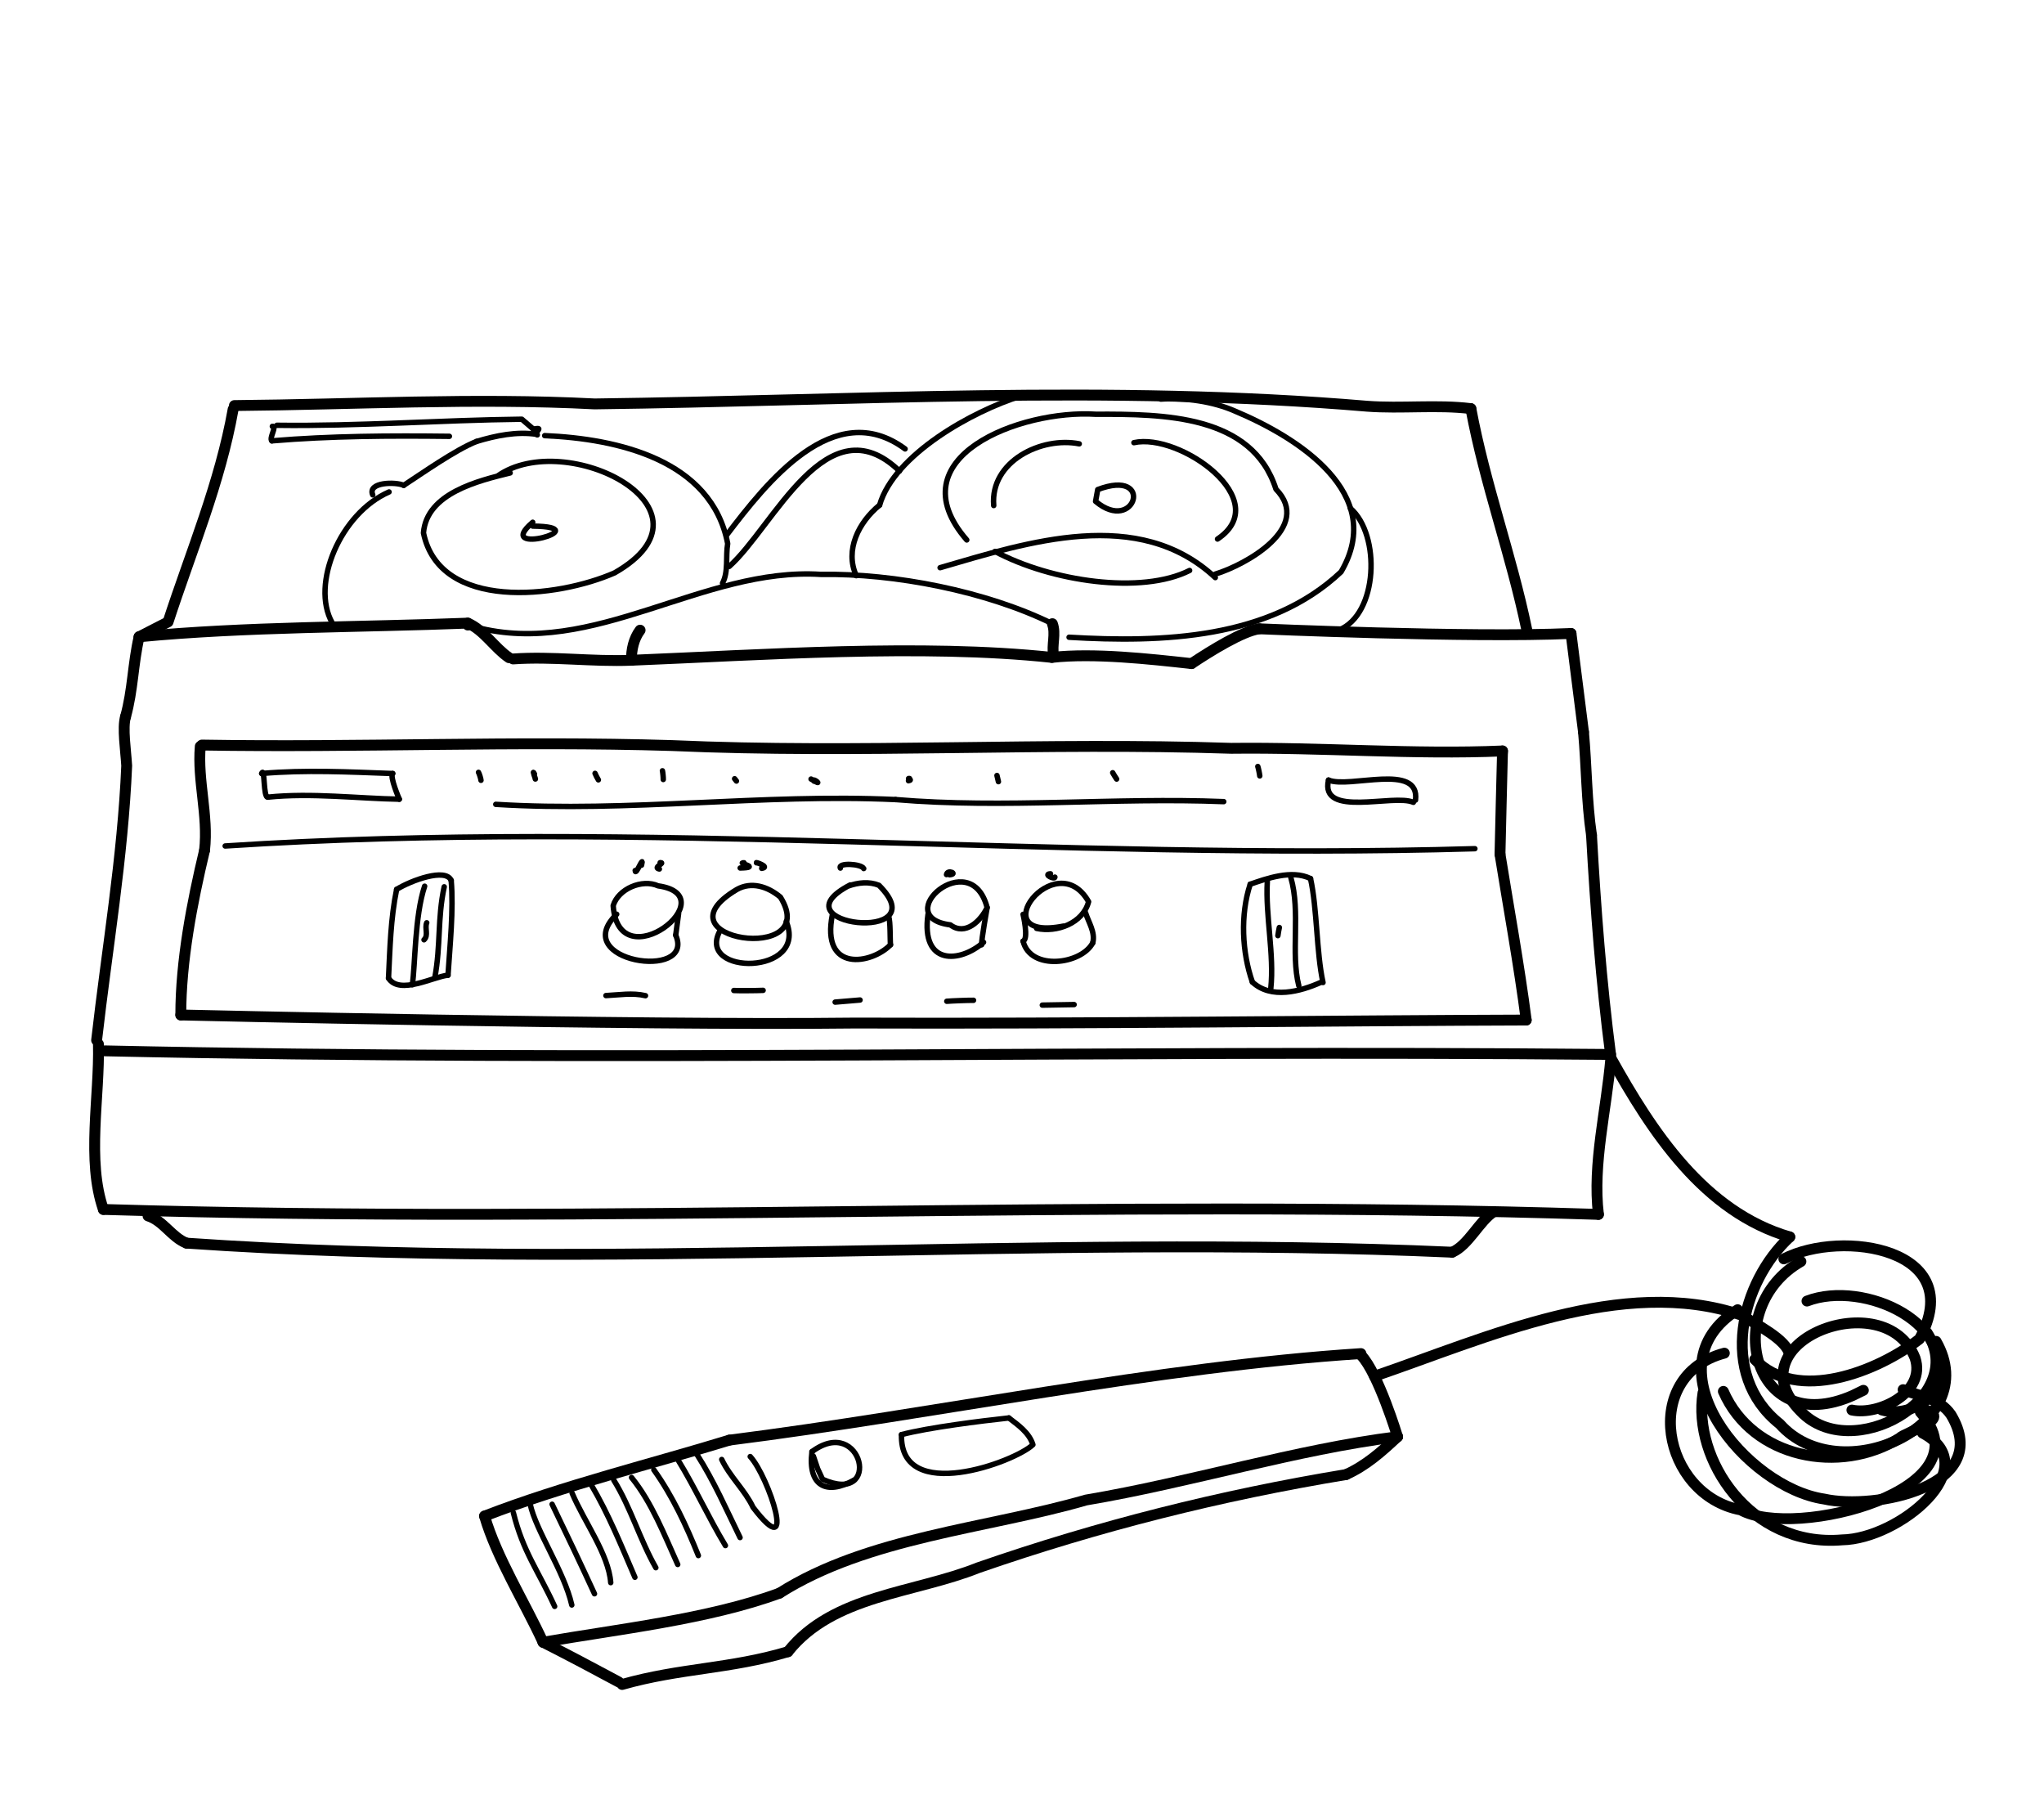 <?xml version="1.0" encoding="UTF-8" standalone="no"?>
<!-- Created by Ashley Blewer - This work is licensed under a Creative Commons Attribution 4.0 International License -->

<svg
   width="544"
   height="480"
   viewBox="0 0 143.933 127"
   version="1.1"
   id="svg2490"
   inkscape:version="1.2.2 (1:1.2.2+202212051552+b0a8486541)"
   sodipodi:docname="1954-stenorette-3.svg"
   xmlns:inkscape="http://www.inkscape.org/namespaces/inkscape"
   xmlns:sodipodi="http://sodipodi.sourceforge.net/DTD/sodipodi-0.dtd"
   xmlns="http://www.w3.org/2000/svg"
   xmlns:svg="http://www.w3.org/2000/svg">
  <sodipodi:namedview
     id="namedview2492"
     pagecolor="#ffffff"
     bordercolor="#666666"
     borderopacity="1.0"
     inkscape:pageshadow="2"
     inkscape:pageopacity="0.0"
     inkscape:pagecheckerboard="0"
     inkscape:document-units="mm"
     showgrid="false"
     units="px"
     inkscape:zoom="0.90583674"
     inkscape:cx="53.541657"
     inkscape:cy="253.35691"
     inkscape:window-width="1846"
     inkscape:window-height="1136"
     inkscape:window-x="0"
     inkscape:window-y="0"
     inkscape:window-maximized="1"
     inkscape:current-layer="g4731"
     inkscape:showpageshadow="2"
     inkscape:deskcolor="#d1d1d1" />
  <defs
     id="defs2487" />
  <g
     inkscape:label="Layer 1"
     inkscape:groupmode="layer"
     id="layer1">
    <g
       id="g4731"
       transform="matrix(0.33,0,0,0.329,-241.789,1.731)"
       style="stroke-width:2.687">
      <g
         id="g104528"
         transform="matrix(1,0,0,-1,0,792)"
         style="stroke-width:2.687">
        <g
           id="g104530"
           style="stroke-width:2.687" />
      </g>
      <g
         id="g104996"
         transform="matrix(1,0,0,-1,0,792)"
         style="stroke-width:2.687">
        <g
           id="g104998"
           style="stroke-width:2.687" />
      </g>
      <g
         id="g5289"
         transform="matrix(1.161,0,0,1.163,654.487,-65.403)"
         style="stroke-width:1.574">
        <g
           id="g1714"
           transform="matrix(1,0,0,-1,0,792)"
           style="stroke-width:1.574">
          <g
             id="g1716"
             style="stroke-width:1.574">
            <path
               d="m 86.365,517.75 c -3.127,8.981 -0.681,20.702 -0.912,30.425"
               style="fill:none;stroke:#000000;stroke-width:1.997;stroke-linecap:round;stroke-linejoin:round;stroke-miterlimit:10;stroke-dasharray:none;stroke-opacity:1"
               id="path1718" />
          </g>
        </g>
        <g
           id="g1720"
           transform="matrix(1,0,0,-1,0,792)"
           style="stroke-width:1.574">
          <g
             id="g1722"
             style="stroke-width:1.574">
            <path
               d="m 85.118,548.894 c 1.917,16.834 4.822,33.61 5.53,50.497 -0.162,2.813 -0.818,6.987 -0.217,9.001"
               style="fill:none;stroke:#000000;stroke-width:1.997;stroke-linecap:round;stroke-linejoin:round;stroke-miterlimit:10;stroke-dasharray:none;stroke-opacity:1"
               id="path1724" />
          </g>
        </g>
        <g
           id="g1726"
           transform="matrix(1,0,0,-1,0,792)"
           style="stroke-width:1.574">
          <g
             id="g1728"
             style="stroke-width:1.574">
            <path
               d="m 90.431,608.393 c 1.376,4.953 1.346,9.719 2.502,14.726"
               style="fill:none;stroke:#000000;stroke-width:1.997;stroke-linecap:round;stroke-linejoin:round;stroke-miterlimit:10;stroke-dasharray:none;stroke-opacity:1"
               id="path1730"
               sodipodi:nodetypes="cc" />
          </g>
        </g>
        <g
           id="g1732"
           transform="matrix(1,0,0,-1,0,792)"
           style="stroke-width:1.574">
          <g
             id="g1734"
             style="stroke-width:1.574">
            <path
               d="m 92.933,623.119 c 19.422,1.876 40.945,1.745 60.406,2.514 l 0.014,-0.356"
               style="fill:none;stroke:#000000;stroke-width:1.997;stroke-linecap:round;stroke-linejoin:round;stroke-miterlimit:10;stroke-dasharray:none;stroke-opacity:1"
               id="path1736"
               sodipodi:nodetypes="ccc" />
          </g>
        </g>
        <g
           id="g1738"
           transform="matrix(1,0,0,-1,0,792)"
           style="stroke-width:1.574">
          <g
             id="g1740"
             style="stroke-width:1.574">
            <path
               d="m 153.339,625.633 c 2.971,-1.276 4.924,-4.571 7.578,-6.362"
               style="fill:none;stroke:#000000;stroke-width:1.997;stroke-linecap:round;stroke-linejoin:round;stroke-miterlimit:10;stroke-dasharray:none;stroke-opacity:1"
               id="path1742"
               sodipodi:nodetypes="cc" />
          </g>
        </g>
        <g
           id="g1744"
           transform="matrix(1,0,0,-1,0,792)"
           style="stroke-width:1.574">
          <g
             id="g1746"
             style="stroke-width:1.574">
            <path
               d="m 161.663,619.041 c 7.254,0.509 14.507,-0.535 21.764,-0.239"
               style="fill:none;stroke:#000000;stroke-width:1.997;stroke-linecap:round;stroke-linejoin:round;stroke-miterlimit:10;stroke-dasharray:none;stroke-opacity:1"
               id="path1748" />
          </g>
        </g>
        <g
           id="g1750"
           transform="matrix(1,0,0,-1,0,792)"
           style="stroke-width:1.574">
          <g
             id="g1752"
             style="stroke-width:1.574">
            <path
               d="m 183.427,618.802 c -0.046,1.919 0.419,3.996 1.582,5.537"
               style="fill:none;stroke:#000000;stroke-width:1.997;stroke-linecap:round;stroke-linejoin:round;stroke-miterlimit:10;stroke-dasharray:none;stroke-opacity:1"
               id="path1754"
               sodipodi:nodetypes="cc" />
          </g>
        </g>
        <g
           id="g1756"
           transform="matrix(1,0,0,-1,0,792)"
           style="stroke-width:1.574">
          <g
             id="g1758"
             style="stroke-width:1.574">
            <path
               d="m 183.427,618.802 c 24.008,0.968 53.293,3.079 77.264,0.524"
               style="fill:none;stroke:#000000;stroke-width:1.997;stroke-linecap:round;stroke-linejoin:round;stroke-miterlimit:10;stroke-dasharray:none;stroke-opacity:1"
               id="path1760"
               sodipodi:nodetypes="cc" />
          </g>
        </g>
        <g
           id="g1762"
           transform="matrix(1,0,0,-1,0,792)"
           style="stroke-width:1.574">
          <g
             id="g1764"
             style="stroke-width:1.574">
            <path
               d="m 260.781,625.532 c 0.696,-1.898 -0.159,-3.921 0.228,-5.857"
               style="fill:none;stroke:#000000;stroke-width:1.997;stroke-linecap:round;stroke-linejoin:round;stroke-miterlimit:10;stroke-dasharray:none;stroke-opacity:1"
               id="path1766" />
          </g>
        </g>
        <g
           id="g1768"
           transform="matrix(1,0,0,-1,0,792)"
           style="stroke-width:1.574">
          <g
             id="g1770"
             style="stroke-width:1.574">
            <path
               d="m 260.691,619.326 c 7.706,0.855 17.948,-0.288 25.674,-1.139"
               style="fill:none;stroke:#000000;stroke-width:1.997;stroke-linecap:round;stroke-linejoin:round;stroke-miterlimit:10;stroke-dasharray:none;stroke-opacity:1"
               id="path1772"
               sodipodi:nodetypes="cc" />
          </g>
        </g>
        <g
           id="g1774"
           transform="matrix(1,0,0,-1,0,792)"
           style="stroke-width:1.574">
          <g
             id="g1776"
             style="stroke-width:1.574">
            <path
               d="m 286.365,618.187 c 3.665,2.448 9.355,5.951 12.429,6.403"
               style="fill:none;stroke:#000000;stroke-width:1.997;stroke-linecap:round;stroke-linejoin:round;stroke-miterlimit:10;stroke-dasharray:none;stroke-opacity:1"
               id="path1778" />
          </g>
        </g>
        <g
           id="g1780"
           transform="matrix(1,0,0,-1,0,792)"
           style="stroke-width:1.574">
          <g
             id="g1782"
             style="stroke-width:1.574">
            <path
               d="m 298.794,624.59 c 0,0 38.755,-1.702 57.311,-0.858"
               style="fill:none;stroke:#000000;stroke-width:1.997;stroke-linecap:round;stroke-linejoin:round;stroke-miterlimit:10;stroke-dasharray:none;stroke-opacity:1"
               id="path1784"
               sodipodi:nodetypes="cc" />
          </g>
        </g>
        <g
           id="g1786"
           transform="matrix(1,0,0,-1,0,792)"
           style="stroke-width:1.574">
          <g
             id="g1788"
             style="stroke-width:1.574">
            <path
               d="M 356.105,623.732 358.401,605.604"
               style="fill:none;stroke:#000000;stroke-width:1.997;stroke-linecap:round;stroke-linejoin:round;stroke-miterlimit:10;stroke-dasharray:none;stroke-opacity:1"
               id="path1790"
               sodipodi:nodetypes="cc" />
          </g>
        </g>
        <g
           id="g1792"
           transform="matrix(1,0,0,-1,0,792)"
           style="stroke-width:1.574">
          <g
             id="g1794"
             style="stroke-width:1.574">
            <path
               d="m 358.401,605.604 c 0.571,-6.24 0.551,-12.766 1.471,-18.987"
               style="fill:none;stroke:#000000;stroke-width:1.997;stroke-linecap:round;stroke-linejoin:round;stroke-miterlimit:10;stroke-dasharray:none;stroke-opacity:1"
               id="path1796"
               sodipodi:nodetypes="cc" />
          </g>
        </g>
        <g
           id="g1798"
           transform="matrix(1,0,0,-1,0,792)"
           style="stroke-width:1.574">
          <g
             id="g1800"
             style="stroke-width:1.574">
            <path
               d="m 359.872,586.617 c 0.751,-13.479 1.776,-26.952 3.508,-40.344"
               style="fill:none;stroke:#000000;stroke-width:1.997;stroke-linecap:round;stroke-linejoin:round;stroke-miterlimit:10;stroke-dasharray:none;stroke-opacity:1"
               id="path1802" />
          </g>
        </g>
        <g
           id="g1804"
           transform="matrix(1,0,0,-1,0,792)"
           style="stroke-width:1.574">
          <g
             id="g1806"
             style="stroke-width:1.574">
            <path
               d="m 363.43,545.632 c -0.802,-9.569 -3.397,-19.453 -2.284,-28.789"
               style="fill:none;stroke:#000000;stroke-width:1.997;stroke-linecap:round;stroke-linejoin:round;stroke-miterlimit:10;stroke-dasharray:none;stroke-opacity:1"
               id="path1808" />
          </g>
        </g>
        <g
           id="g1810"
           transform="matrix(1,0,0,-1,0,792)"
           style="stroke-width:1.574">
          <g
             id="g1812"
             style="stroke-width:1.574">
            <path
               d="m 86.365,517.75 c 91.579,-2.773 183.205,2.043 274.782,-0.907"
               style="fill:none;stroke:#000000;stroke-width:1.997;stroke-linecap:round;stroke-linejoin:round;stroke-miterlimit:10;stroke-dasharray:none;stroke-opacity:1"
               id="path1814"
               sodipodi:nodetypes="ccccc" />
          </g>
        </g>
        <g
           id="g1816"
           transform="matrix(1,0,0,-1,0,792)"
           style="stroke-width:1.574">
          <g
             id="g1818"
             style="stroke-width:1.574">
            <path
               d="m 86.619,546.933 c 92.243,-2.027 184.51,0.191 276.761,-0.661"
               style="fill:none;stroke:#000000;stroke-width:1.997;stroke-linecap:round;stroke-linejoin:round;stroke-miterlimit:10;stroke-dasharray:none;stroke-opacity:1"
               id="path1820"
               sodipodi:nodetypes="cccc" />
          </g>
        </g>
        <g
           id="g1822"
           transform="matrix(1,0,0,-1,0,792)"
           style="stroke-width:1.574">
          <g
             id="g1824"
             style="stroke-width:1.574">
            <path
               d="m 94.572,516.558 c 2.858,-0.916 4.31,-3.913 7.076,-5.007"
               style="fill:none;stroke:#000000;stroke-width:1.997;stroke-linecap:round;stroke-linejoin:round;stroke-miterlimit:10;stroke-dasharray:none;stroke-opacity:1"
               id="path1826" />
          </g>
        </g>
        <g
           id="g1828"
           transform="matrix(1,0,0,-1,0,792)"
           style="stroke-width:1.574">
          <g
             id="g1830"
             style="stroke-width:1.574">
            <path
               d="m 101.649,511.551 c 76.738,-5.316 155.839,1.755 232.619,-1.669"
               style="fill:none;stroke:#000000;stroke-width:1.997;stroke-linecap:round;stroke-linejoin:round;stroke-miterlimit:10;stroke-dasharray:none;stroke-opacity:1"
               id="path1832"
               sodipodi:nodetypes="cc" />
          </g>
        </g>
        <g
           id="g1834"
           transform="matrix(1,0,0,-1,0,792)"
           style="stroke-width:1.574">
          <g
             id="g1836"
             style="stroke-width:1.574">
            <path
               d="m 341.932,517.353 c -2.68,-1.709 -4.672,-6.198 -7.664,-7.47"
               style="fill:none;stroke:#000000;stroke-width:1.997;stroke-linecap:round;stroke-linejoin:round;stroke-miterlimit:10;stroke-dasharray:none;stroke-opacity:1"
               id="path1838"
               sodipodi:nodetypes="cc" />
          </g>
        </g>
        <g
           id="g1840"
           transform="matrix(1,0,0,-1,0,792)"
           style="stroke-width:1.574">
          <g
             id="g1842"
             style="stroke-width:1.574">
            <path
               d="m 110.209,664.976 c -2.391,-13.53 -7.779,-26.253 -11.96,-39.127 l -5.315,-2.73"
               style="fill:none;stroke:#000000;stroke-width:1.997;stroke-linecap:round;stroke-linejoin:round;stroke-miterlimit:10;stroke-dasharray:none;stroke-opacity:1"
               id="path1844"
               sodipodi:nodetypes="ccc" />
          </g>
        </g>
        <g
           id="g1846"
           transform="matrix(1,0,0,-1,0,792)"
           style="stroke-width:1.574">
          <g
             id="g1848"
             style="stroke-width:1.574">
            <path
               d="m 110.443,665.666 c 22.06,0.193 44.132,1.449 66.206,0.302 47.328,0.597 94.707,3.587 141.971,-0.424 6.335,-0.48 12.848,0.327 19.082,-0.441"
               style="fill:none;stroke:#000000;stroke-width:1.997;stroke-linecap:round;stroke-linejoin:round;stroke-miterlimit:10;stroke-dasharray:none;stroke-opacity:1"
               id="path1850" />
          </g>
        </g>
        <g
           id="g1852"
           transform="matrix(1,0,0,-1,0,792)"
           style="stroke-width:1.574">
          <g
             id="g1854"
             style="stroke-width:1.574">
            <path
               d="m 347.976,624.424 c -2.891,13.936 -7.649,26.627 -10.275,40.678"
               style="fill:none;stroke:#000000;stroke-width:1.997;stroke-linecap:round;stroke-linejoin:round;stroke-miterlimit:10;stroke-dasharray:none;stroke-opacity:1"
               id="path1856"
               sodipodi:nodetypes="cc" />
          </g>
        </g>
        <g
           id="g1858"
           transform="matrix(1,0,0,-1,0,792)"
           style="stroke-width:1.574">
          <g
             id="g1860"
             style="stroke-width:1.574">
            <path
               d="m 104.961,583.848 c 0.721,6.433 -1.332,12.77 -0.79,19.103"
               style="fill:none;stroke:#000000;stroke-width:1.997;stroke-linecap:round;stroke-linejoin:round;stroke-miterlimit:10;stroke-dasharray:none;stroke-opacity:1"
               id="path1862" />
          </g>
        </g>
        <g
           id="g1864"
           transform="matrix(1,0,0,-1,0,792)"
           style="stroke-width:1.574">
          <g
             id="g1866"
             style="stroke-width:1.574">
            <path
               d="m 104.465,603.198 c 28.784,-0.482 57.572,0.8 86.363,-0.09 34.275,-1.534 68.561,0.65 102.841,-0.511 16.553,0.202 33.575,-1.184 49.848,-0.484 l -0.045,-0.478"
               style="fill:none;stroke:#000000;stroke-width:1.997;stroke-linecap:round;stroke-linejoin:round;stroke-miterlimit:10;stroke-dasharray:none;stroke-opacity:1"
               id="path1868" />
          </g>
        </g>
        <g
           id="g1870"
           transform="matrix(1,0,0,-1,0,792)"
           style="stroke-width:1.574">
          <g
             id="g1872"
             style="stroke-width:1.574">
            <path
               d="m 343.517,602.114 c -0.023,-0.239 -0.464,-18.995 -0.464,-18.995"
               style="fill:none;stroke:#000000;stroke-width:1.997;stroke-linecap:round;stroke-linejoin:round;stroke-miterlimit:10;stroke-dasharray:none;stroke-opacity:1"
               id="path1874"
               sodipodi:nodetypes="cc" />
          </g>
        </g>
        <g
           id="g1876"
           transform="matrix(1,0,0,-1,0,792)"
           style="stroke-width:1.574">
          <g
             id="g1878"
             style="stroke-width:1.574">
            <path
               d="m 347.872,552.601 c -1.291,10.012 -3.342,21.298 -4.819,30.517"
               style="fill:none;stroke:#000000;stroke-width:1.997;stroke-linecap:round;stroke-linejoin:round;stroke-miterlimit:10;stroke-dasharray:none;stroke-opacity:1"
               id="path1880" />
          </g>
        </g>
        <g
           id="g1882"
           transform="matrix(1,0,0,-1,0,792)"
           style="stroke-width:1.574">
          <g
             id="g1884"
             style="stroke-width:1.574">
            <path
               d="M 104.961,583.848 C 102.663,574.235 100.576,563.414 100.592,553.534"
               style="fill:none;stroke:#000000;stroke-width:1.997;stroke-linecap:round;stroke-linejoin:round;stroke-miterlimit:10;stroke-dasharray:none;stroke-opacity:1"
               id="path1886"
               sodipodi:nodetypes="cc" />
          </g>
        </g>
        <g
           id="g1888"
           transform="matrix(1,0,0,-1,0,792)"
           style="stroke-width:1.574">
          <g
             id="g1890"
             style="stroke-width:1.574">
            <path
               d="m 100.592,553.534 c 0,0 83.288,-1.967 123.958,-1.485 40.949,-0.161 92.115,0.471 123.321,0.552"
               style="fill:none;stroke:#000000;stroke-width:1.997;stroke-linecap:round;stroke-linejoin:round;stroke-miterlimit:10;stroke-dasharray:none;stroke-opacity:1"
               id="path1892"
               sodipodi:nodetypes="ccc" />
          </g>
        </g>
        <g
           id="g1894"
           transform="matrix(1,0,0,-1,0,792)"
           style="stroke-width:1.574">
          <g
             id="g1896"
             style="stroke-width:1.574">
            <path
               d="m 167.17,438.121 c -3.372,7.341 -8.536,15.571 -10.751,23.21"
               style="fill:none;stroke:#000000;stroke-width:1.997;stroke-linecap:round;stroke-linejoin:round;stroke-miterlimit:10;stroke-dasharray:none;stroke-opacity:1"
               id="path1898"
               sodipodi:nodetypes="cc" />
          </g>
        </g>
        <g
           id="g1900"
           transform="matrix(1,0,0,-1,0,792)"
           style="stroke-width:1.574">
          <g
             id="g1902"
             style="stroke-width:1.574">
            <path
               d="m 156.419,461.331 c 14.454,5.613 31.272,9.746 45.001,13.976"
               style="fill:none;stroke:#000000;stroke-width:1.997;stroke-linecap:round;stroke-linejoin:round;stroke-miterlimit:10;stroke-dasharray:none;stroke-opacity:1"
               id="path1904" />
          </g>
        </g>
        <g
           id="g1906"
           transform="matrix(1,0,0,-1,0,792)"
           style="stroke-width:1.574">
          <g
             id="g1908"
             style="stroke-width:1.574">
            <path
               d="m 201.42,475.307 c 37.651,4.763 78.658,13.506 116.075,15.923"
               style="fill:none;stroke:#000000;stroke-width:1.997;stroke-linecap:round;stroke-linejoin:round;stroke-miterlimit:10;stroke-dasharray:none;stroke-opacity:1"
               id="path1910"
               sodipodi:nodetypes="cc" />
          </g>
        </g>
        <g
           id="g1912"
           transform="matrix(1,0,0,-1,0,792)"
           style="stroke-width:1.574">
          <g
             id="g1914"
             style="stroke-width:1.574">
            <path
               d="m 317.534,490.919 c 3.157,-3.297 6.69,-14.989 6.69,-14.989"
               style="fill:none;stroke:#000000;stroke-width:1.997;stroke-linecap:round;stroke-linejoin:round;stroke-miterlimit:10;stroke-dasharray:none;stroke-opacity:1"
               id="path1916"
               sodipodi:nodetypes="cc" />
          </g>
        </g>
        <g
           id="g1918"
           transform="matrix(1,0,0,-1,0,792)"
           style="stroke-width:1.574">
          <g
             id="g1920"
             style="stroke-width:1.574">
            <path
               d="m 167.17,438.121 c 4.312,-2.188 9.671,-5.02 13.923,-7.32"
               style="fill:none;stroke:#000000;stroke-width:1.997;stroke-linecap:round;stroke-linejoin:round;stroke-miterlimit:10;stroke-dasharray:none;stroke-opacity:1"
               id="path1922"
               sodipodi:nodetypes="cc" />
          </g>
        </g>
        <g
           id="g1924"
           transform="matrix(1,0,0,-1,0,792)"
           style="stroke-width:1.574">
          <g
             id="g1926"
             style="stroke-width:1.574">
            <path
               d="m 181.71,430.349 c 10.688,3.04 19.817,2.832 30.47,6.025"
               style="fill:none;stroke:#000000;stroke-width:1.997;stroke-linecap:round;stroke-linejoin:round;stroke-miterlimit:10;stroke-dasharray:none;stroke-opacity:1"
               id="path1928"
               sodipodi:nodetypes="cc" />
          </g>
        </g>
        <g
           id="g1930"
           transform="matrix(1,0,0,-1,0,792)"
           style="stroke-width:1.574">
          <g
             id="g1932"
             style="stroke-width:1.574">
            <path
               d="m 212.179,436.374 c 8.306,10.467 23.235,10.738 34.992,15.458 22.066,7.67 44.548,13.33 67.595,17.14"
               style="fill:none;stroke:#000000;stroke-width:1.997;stroke-linecap:round;stroke-linejoin:round;stroke-miterlimit:10;stroke-dasharray:none;stroke-opacity:1"
               id="path1934" />
          </g>
        </g>
        <g
           id="g1936"
           transform="matrix(1,0,0,-1,0,792)"
           style="stroke-width:1.574">
          <g
             id="g1938"
             style="stroke-width:1.574">
            <path
               d="m 324.224,475.93 c -2.95,-2.772 -5.818,-5.312 -9.458,-6.957"
               style="fill:none;stroke:#000000;stroke-width:1.997;stroke-linecap:round;stroke-linejoin:round;stroke-miterlimit:10;stroke-dasharray:none;stroke-opacity:1"
               id="path1940"
               sodipodi:nodetypes="cc" />
          </g>
        </g>
        <g
           id="g1942"
           transform="matrix(1,0,0,-1,0,792)"
           style="stroke-width:1.574">
          <g
             id="g1944"
             style="stroke-width:1.574">
            <path
               d="m 167.17,438.121 c 13.588,2.378 30.396,4.221 43.449,9.022"
               style="fill:none;stroke:#000000;stroke-width:1.997;stroke-linecap:round;stroke-linejoin:round;stroke-miterlimit:10;stroke-dasharray:none;stroke-opacity:1"
               id="path1946"
               sodipodi:nodetypes="cc" />
          </g>
        </g>
        <g
           id="g1948"
           transform="matrix(1,0,0,-1,0,792)"
           style="stroke-width:1.574">
          <g
             id="g1950"
             style="stroke-width:1.574">
            <path
               d="m 210.619,447.144 c 16.224,10.32 38.255,11.891 56.345,17.141 19.101,3.222 38.578,9.316 57.259,11.645"
               style="fill:none;stroke:#000000;stroke-width:1.997;stroke-linecap:round;stroke-linejoin:round;stroke-miterlimit:10;stroke-dasharray:none;stroke-opacity:1"
               id="path1952"
               sodipodi:nodetypes="ccc" />
          </g>
        </g>
        <g
           id="g1954"
           transform="matrix(1,0,0,-1,0,792)"
           style="stroke-width:1.574">
          <g
             id="g1956"
             style="stroke-width:1.574">
            <path
               d="m 319.974,487.06 c 20.535,7.008 45.538,18.602 67.373,11.271 2.887,-1.779 8.364,-4.558 8.869,-7.162"
               style="fill:none;stroke:#000000;stroke-width:1.997;stroke-linecap:round;stroke-linejoin:round;stroke-miterlimit:10;stroke-dasharray:none;stroke-opacity:1"
               id="path1958"
               sodipodi:nodetypes="ccc" />
          </g>
        </g>
        <g
           id="g1960"
           transform="matrix(1,0,0,-1,0,792)"
           style="stroke-width:1.574">
          <g
             id="g1962"
             style="stroke-width:1.574">
            <path
               d="m 363.43,545.632 c 7.572,-13.593 17.099,-28.33 32.886,-32.94"
               style="fill:none;stroke:#000000;stroke-width:1.997;stroke-linecap:round;stroke-linejoin:round;stroke-miterlimit:10;stroke-dasharray:none;stroke-opacity:1"
               id="path1964"
               sodipodi:nodetypes="cc" />
          </g>
        </g>
        <g
           id="g1966"
           transform="matrix(1,0,0,-1,0,792)"
           style="stroke-width:1.574">
          <g
             id="g1968"
             style="stroke-width:1.574">
            <path
               d="m 395.223,508.657 c 10.698,5.525 33.956,1.885 24.937,-14.741 -7.691,-5.994 -22.55,-11.868 -30.279,-3.756"
               style="fill:none;stroke:#000000;stroke-width:1.997;stroke-linecap:round;stroke-linejoin:round;stroke-miterlimit:10;stroke-dasharray:none;stroke-opacity:1"
               id="path1970" />
          </g>
        </g>
        <g
           id="g1972"
           transform="matrix(1,0,0,-1,0,792)"
           style="stroke-width:1.574">
          <g
             id="g1974"
             style="stroke-width:1.574">
            <path
               d="m 398.361,508.171 c -14.736,-8.429 -9.069,-32.853 9.518,-24.658 l 1.96,0.958"
               style="fill:none;stroke:#000000;stroke-width:1.997;stroke-linecap:round;stroke-linejoin:round;stroke-miterlimit:10;stroke-dasharray:none;stroke-opacity:1"
               id="path1976" />
          </g>
        </g>
        <g
           id="g1978"
           transform="matrix(1,0,0,-1,0,792)"
           style="stroke-width:1.574">
          <g
             id="g1980"
             style="stroke-width:1.574">
            <path
               d="m 396.317,512.693 c -8.929,-8.234 -13.306,-25.322 -1.836,-34.419 10.992,-12.373 37.616,-0.298 28.728,15.204 l -8.7e-4,-1.4e-4 -0.156,-0.025"
               style="fill:none;stroke:#000000;stroke-width:1.997;stroke-linecap:round;stroke-linejoin:round;stroke-miterlimit:10;stroke-dasharray:none;stroke-opacity:1"
               id="path1982"
               sodipodi:nodetypes="ccccc" />
          </g>
        </g>
        <g
           id="g1984"
           transform="matrix(1,0,0,-1,0,792)"
           style="stroke-width:1.574">
          <g
             id="g1986"
             style="stroke-width:1.574">
            <path
               d="m 421.535,495.091 c 7.792,-12.113 -13.907,-24.241 -23.176,-14.518 -12.805,12.858 15.566,23.696 20.979,9.846 2.102,-6.36 -6.721,-10.608 -11.606,-9.58"
               style="fill:none;stroke:#000000;stroke-width:1.997;stroke-linecap:round;stroke-linejoin:round;stroke-miterlimit:10;stroke-dasharray:none;stroke-opacity:1"
               id="path1988" />
          </g>
        </g>
        <g
           id="g1990"
           transform="matrix(1,0,0,-1,0,792)"
           style="stroke-width:1.574">
          <g
             id="g1992"
             style="stroke-width:1.574">
            <path
               d="m 386.729,499.303 c -16.697,-10.515 1.555,-32.729 15.907,-34.837 9.334,-2.089 31.237,2.343 23.301,15.513 -2.103,3.054 -5.658,3.343 -8.79,4.615"
               style="fill:none;stroke:#000000;stroke-width:1.997;stroke-linecap:round;stroke-linejoin:round;stroke-miterlimit:10;stroke-dasharray:none;stroke-opacity:1"
               id="path1994" />
          </g>
        </g>
        <g
           id="g1996"
           transform="matrix(1,0,0,-1,0,792)"
           style="stroke-width:1.574">
          <g
             id="g1998"
             style="stroke-width:1.574">
            <path
               d="m 384.288,491.309 c -15.543,-4.139 -11.48,-26.098 3.011,-28.848 9.988,-5.535 45.737,3.789 33.021,17.984"
               style="fill:none;stroke:#000000;stroke-width:1.997;stroke-linecap:round;stroke-linejoin:round;stroke-miterlimit:10;stroke-dasharray:none;stroke-opacity:1"
               id="path2000" />
          </g>
        </g>
        <g
           id="g2002"
           transform="matrix(1,0,0,-1,0,792)"
           style="stroke-width:1.574">
          <g
             id="g2004"
             style="stroke-width:1.574">
            <path
               d="m 380.366,484.018 c -1.974,-12.146 8.62,-28.52 25.569,-27.064 10.425,0.173 26.533,13.429 14.774,19.658"
               style="fill:none;stroke:#000000;stroke-width:1.997;stroke-linecap:round;stroke-linejoin:round;stroke-miterlimit:10;stroke-dasharray:none;stroke-opacity:1"
               id="path2006"
               sodipodi:nodetypes="ccc" />
          </g>
        </g>
        <g
           id="g2008"
           transform="matrix(1,0,0,-1,0,792)"
           style="stroke-width:1.574">
          <g
             id="g2010"
             style="stroke-width:1.574">
            <path
               d="m 384.106,484.274 c 5.363,-12.325 21.457,-15.391 32.366,-8.608 1.07,1.131 9.68,3.44 4.888,5.18"
               style="fill:none;stroke:#000000;stroke-width:1.997;stroke-linecap:round;stroke-linejoin:round;stroke-miterlimit:10;stroke-dasharray:none;stroke-opacity:1"
               id="path2012" />
          </g>
        </g>
        <g
           id="g2014"
           transform="matrix(1,0,0,-1,0,792)"
           style="stroke-width:1.574">
          <g
             id="g2016"
             style="stroke-width:1.574">
            <path
               d="m 399.476,500.897 c 10.397,4.005 28.809,-4.205 23.197,-16.976 -2.226,-2.65 -6.069,-4.077 -9.447,-3.063"
               style="fill:none;stroke:#000000;stroke-width:1.997;stroke-linecap:round;stroke-linejoin:round;stroke-miterlimit:10;stroke-dasharray:none;stroke-opacity:1"
               id="path2018" />
          </g>
        </g>
        <g
           id="g2020"
           transform="matrix(1,0,0,-1,0,792)"
           style="stroke-width:1.574">
          <g
             id="g2022"
             style="stroke-width:1.574">
            <path
               d="m 117.326,659.172 c 10.85,0.909 21.754,0.962 32.634,0.834"
               style="fill:none;stroke:#000000;stroke-width:0.998;stroke-linecap:round;stroke-linejoin:round;stroke-miterlimit:10;stroke-dasharray:none;stroke-opacity:1"
               id="path2024" />
          </g>
        </g>
        <g
           id="g2026"
           transform="matrix(1,0,0,-1,0,792)"
           style="stroke-width:1.574">
          <g
             id="g2028"
             style="stroke-width:1.574">
            <path
               d="m 117.418,661.838 c 0.934,0.161 -0.652,-2.19 -0.092,-2.666"
               style="fill:none;stroke:#000000;stroke-width:0.998;stroke-linecap:round;stroke-linejoin:round;stroke-miterlimit:10;stroke-dasharray:none;stroke-opacity:1"
               id="path2030"
               sodipodi:nodetypes="cc" />
          </g>
        </g>
        <g
           id="g2032"
           transform="matrix(1,0,0,-1,0,792)"
           style="stroke-width:1.574">
          <g
             id="g2034"
             style="stroke-width:1.574">
            <path
               d="m 118.251,662.036 c 15.023,-0.198 30.025,0.949 45.019,1.118 l 2.123,-1.825"
               style="fill:none;stroke:#000000;stroke-width:0.998;stroke-linecap:round;stroke-linejoin:round;stroke-miterlimit:10;stroke-dasharray:none;stroke-opacity:1"
               id="path2036"
               sodipodi:nodetypes="ccc" />
          </g>
        </g>
        <g
           id="g2038"
           transform="matrix(1,0,0,-1,0,792)"
           style="stroke-width:1.574">
          <g
             id="g2040"
             style="stroke-width:1.574">
            <path
               d="m 165.392,661.329 c 2.129,0.401 0.108,-0.404 0.722,-1.061"
               style="fill:none;stroke:#000000;stroke-width:0.998;stroke-linecap:round;stroke-linejoin:round;stroke-miterlimit:10;stroke-dasharray:none;stroke-opacity:1"
               id="path2042" />
          </g>
        </g>
        <g
           id="g2044"
           transform="matrix(1,0,0,-1,0,792)"
           style="stroke-width:1.574">
          <g
             id="g2046"
             style="stroke-width:1.574">
            <path
               d="m 154.953,659.066 c 3.575,1.072 7.357,1.869 11.101,1.3"
               style="fill:none;stroke:#000000;stroke-width:0.998;stroke-linecap:round;stroke-linejoin:round;stroke-miterlimit:10;stroke-dasharray:none;stroke-opacity:1"
               id="path2048" />
          </g>
        </g>
        <g
           id="g2050"
           transform="matrix(1,0,0,-1,0,792)"
           style="stroke-width:1.574">
          <g
             id="g2052"
             style="stroke-width:1.574">
            <path
               d="m 154.953,659.066 c -3.889,-1.54 -9.984,-5.86 -13.391,-8.079"
               style="fill:none;stroke:#000000;stroke-width:0.998;stroke-linecap:round;stroke-linejoin:round;stroke-miterlimit:10;stroke-dasharray:none;stroke-opacity:1"
               id="path2054"
               sodipodi:nodetypes="cc" />
          </g>
        </g>
        <g
           id="g2056"
           transform="matrix(1,0,0,-1,0,792)"
           style="stroke-width:1.574">
          <g
             id="g2058"
             style="stroke-width:1.574">
            <path
               d="m 141.562,650.987 c -1.465,0.675 -6.701,0.626 -5.692,-1.758"
               style="fill:none;stroke:#000000;stroke-width:0.998;stroke-linecap:round;stroke-linejoin:round;stroke-miterlimit:10;stroke-dasharray:none;stroke-opacity:1"
               id="path2060"
               sodipodi:nodetypes="cc" />
          </g>
        </g>
        <g
           id="g2062"
           transform="matrix(1,0,0,-1,0,792)"
           style="stroke-width:1.574">
          <g
             id="g2064"
             style="stroke-width:1.574">
            <path
               d="m 138.87,649.771 c -8.96,-3.92 -14.416,-16.969 -10.469,-24.049"
               style="fill:none;stroke:#000000;stroke-width:0.998;stroke-linecap:round;stroke-linejoin:round;stroke-miterlimit:10;stroke-dasharray:none;stroke-opacity:1"
               id="path2066" />
          </g>
        </g>
        <g
           id="g2068"
           transform="matrix(1,0,0,-1,0,792)"
           style="stroke-width:1.574">
          <g
             id="g2070"
             style="stroke-width:1.574">
            <path
               d="m 167.473,660.131 c 13.329,-0.566 30.674,-4.428 33.633,-19.868 -0.403,-2.356 0.179,-5.147 -0.949,-7.281"
               style="fill:none;stroke:#000000;stroke-width:0.998;stroke-linecap:round;stroke-linejoin:round;stroke-miterlimit:10;stroke-dasharray:none;stroke-opacity:1"
               id="path2072" />
          </g>
        </g>
        <g
           id="g2074"
           transform="matrix(1,0,0,-1,0,792)"
           style="stroke-width:1.574">
          <g
             id="g2076"
             style="stroke-width:1.574">
            <path
               d="m 154.769,624.909 c 21.727,-5.776 41.731,11.082 63.485,9.688 13.493,0.225 30.431,-3.097 42.526,-9.065"
               style="fill:none;stroke:#000000;stroke-width:0.998;stroke-linecap:round;stroke-linejoin:round;stroke-miterlimit:10;stroke-dasharray:none;stroke-opacity:1"
               id="path2078"
               sodipodi:nodetypes="ccc" />
          </g>
        </g>
        <g
           id="g2080"
           transform="matrix(1,0,0,-1,0,792)"
           style="stroke-width:1.574">
          <g
             id="g2082"
             style="stroke-width:1.574">
            <path
               d="m 229.029,647.352 c -3.853,-3.145 -6.433,-8.289 -4.287,-12.99"
               style="fill:none;stroke:#000000;stroke-width:0.998;stroke-linecap:round;stroke-linejoin:round;stroke-miterlimit:10;stroke-dasharray:none;stroke-opacity:1"
               id="path2084"
               sodipodi:nodetypes="cc" />
          </g>
        </g>
        <g
           id="g2086"
           transform="matrix(1,0,0,-1,0,792)"
           style="stroke-width:1.574">
          <g
             id="g2088"
             style="stroke-width:1.574">
            <path
               d="m 263.853,623.034 c 17.068,-1.004 36.89,-0.38 49.993,12.039 8.443,14.388 -7.998,24.744 -19.488,29.567 -4.026,1.789 -9.164,2.509 -13.666,2.211"
               style="fill:none;stroke:#000000;stroke-width:0.998;stroke-linecap:round;stroke-linejoin:round;stroke-miterlimit:10;stroke-dasharray:none;stroke-opacity:1"
               id="path2090"
               sodipodi:nodetypes="cccc" />
          </g>
        </g>
        <g
           id="g2092"
           transform="matrix(1,0,0,-1,0,792)"
           style="stroke-width:1.574">
          <g
             id="g2094"
             style="stroke-width:1.574">
            <path
               d="m 255.008,667.415 c -8.849,-2.737 -23.284,-10.749 -25.979,-20.063"
               style="fill:none;stroke:#000000;stroke-width:0.998;stroke-linecap:round;stroke-linejoin:round;stroke-miterlimit:10;stroke-dasharray:none;stroke-opacity:1"
               id="path2096"
               sodipodi:nodetypes="cc" />
          </g>
        </g>
        <g
           id="g2098"
           transform="matrix(1,0,0,-1,0,792)"
           style="stroke-width:1.574">
          <g
             id="g2100"
             style="stroke-width:1.574">
            <path
               d="m 200.91,641.828 c 7.313,9.608 19.709,25.55 32.806,15.861 v 0"
               style="fill:none;stroke:#000000;stroke-width:0.998;stroke-linecap:round;stroke-linejoin:round;stroke-miterlimit:10;stroke-dasharray:none;stroke-opacity:1"
               id="path2102"
               sodipodi:nodetypes="ccc" />
          </g>
        </g>
        <g
           id="g2104"
           transform="matrix(1,0,0,-1,0,792)"
           style="stroke-width:1.574">
          <g
             id="g2106"
             style="stroke-width:1.574">
            <path
               d="M 232.688,653.613 C 219.363,666.502 209.53,643.295 201.394,636.068"
               style="fill:none;stroke:#000000;stroke-width:0.998;stroke-linecap:round;stroke-linejoin:round;stroke-miterlimit:10;stroke-dasharray:none;stroke-opacity:1"
               id="path2108" />
          </g>
        </g>
        <g
           id="g2110"
           transform="matrix(1,0,0,-1,0,792)"
           style="stroke-width:1.574">
          <g
             id="g2112"
             style="stroke-width:1.574">
            <path
               d="m 158.818,652.709 c 12.573,8.874 42.069,-6.071 21.512,-17.823 -10.575,-4.655 -32.15,-7.11 -35.138,7.341 0.579,7.328 10.114,9.611 15.938,11.042"
               style="fill:none;stroke:#000000;stroke-width:0.998;stroke-linecap:round;stroke-linejoin:round;stroke-miterlimit:10;stroke-dasharray:none;stroke-opacity:1"
               id="path2114" />
          </g>
        </g>
        <g
           id="g2116"
           transform="matrix(1,0,0,-1,0,792)"
           style="stroke-width:1.574">
          <g
             id="g2118"
             style="stroke-width:1.574">
            <path
               d="m 165.274,644.191 c -7.576,-6.463 12.429,-0.848 -9e-5,-0.706"
               style="fill:none;stroke:#000000;stroke-width:0.998;stroke-linecap:round;stroke-linejoin:round;stroke-miterlimit:10;stroke-dasharray:none;stroke-opacity:1"
               id="path2120" />
          </g>
        </g>
        <g
           id="g2122"
           transform="matrix(1,0,0,-1,0,792)"
           style="stroke-width:1.574">
          <g
             id="g2124"
             style="stroke-width:1.574">
            <path
               d="m 269.118,650.207 c 10.534,4.011 6.935,-8.334 -0.392,-2.168 l 0.392,2.168 v 0"
               style="fill:none;stroke:#000000;stroke-width:0.998;stroke-linecap:round;stroke-linejoin:round;stroke-miterlimit:10;stroke-dasharray:none;stroke-opacity:1"
               id="path2126"
               sodipodi:nodetypes="cccc" />
          </g>
        </g>
        <g
           id="g2128"
           transform="matrix(1,0,0,-1,0,792)"
           style="stroke-width:1.574">
          <g
             id="g2130"
             style="stroke-width:1.574">
            <path
               d="m 250.002,647.269 c -0.677,8.181 8.819,12.735 15.72,11.355"
               style="fill:none;stroke:#000000;stroke-width:0.998;stroke-linecap:round;stroke-linejoin:round;stroke-miterlimit:10;stroke-dasharray:none;stroke-opacity:1"
               id="path2132" />
          </g>
        </g>
        <g
           id="g2134"
           transform="matrix(1,0,0,-1,0,792)"
           style="stroke-width:1.574">
          <g
             id="g2136"
             style="stroke-width:1.574">
            <path
               d="m 275.768,658.839 c 8.418,1.88 26.008,-10.616 15.366,-17.733"
               style="fill:none;stroke:#000000;stroke-width:0.998;stroke-linecap:round;stroke-linejoin:round;stroke-miterlimit:10;stroke-dasharray:none;stroke-opacity:1"
               id="path2138" />
          </g>
        </g>
        <g
           id="g2140"
           transform="matrix(1,0,0,-1,0,792)"
           style="stroke-width:1.574">
          <g
             id="g2142"
             style="stroke-width:1.574">
            <path
               d="m 245.047,640.936 c -13.203,15.207 9.86,24.022 23.721,23.129 12.403,0.039 28.747,-0.062 33.106,-13.775 6.82,-7.018 -5.472,-13.902 -11.148,-15.637"
               style="fill:none;stroke:#000000;stroke-width:0.998;stroke-linecap:round;stroke-linejoin:round;stroke-miterlimit:10;stroke-dasharray:none;stroke-opacity:1"
               id="path2144"
               sodipodi:nodetypes="cccc" />
          </g>
        </g>
        <g
           id="g2146"
           transform="matrix(1,0,0,-1,0,792)"
           style="stroke-width:1.574">
          <g
             id="g2148"
             style="stroke-width:1.574">
            <path
               d="m 290.729,634.01 c -14.101,13.183 -34.424,6.532 -50.583,1.823"
               style="fill:none;stroke:#000000;stroke-width:0.998;stroke-linecap:round;stroke-linejoin:round;stroke-miterlimit:10;stroke-dasharray:none;stroke-opacity:1"
               id="path2150" />
          </g>
        </g>
        <g
           id="g2152"
           transform="matrix(1,0,0,-1,0,792)"
           style="stroke-width:1.574">
          <g
             id="g2154"
             style="stroke-width:1.574">
            <path
               d="m 250.235,638.829 c 10.351,-5.549 26.933,-7.976 35.773,-3.508"
               style="fill:none;stroke:#000000;stroke-width:0.998;stroke-linecap:round;stroke-linejoin:round;stroke-miterlimit:10;stroke-dasharray:none;stroke-opacity:1"
               id="path2156" />
          </g>
        </g>
        <g
           id="g2158"
           transform="matrix(1,0,0,-1,0,792)"
           style="stroke-width:1.574">
          <g
             id="g2160"
             style="stroke-width:1.574">
            <path
               d="m 315.547,646.77 c 5.625,-4.872 5.096,-19.523 -2.095,-22.402"
               style="fill:none;stroke:#000000;stroke-width:0.998;stroke-linecap:round;stroke-linejoin:round;stroke-miterlimit:10;stroke-dasharray:none;stroke-opacity:1"
               id="path2162"
               sodipodi:nodetypes="cc" />
          </g>
        </g>
        <g
           id="g2164"
           transform="matrix(1,0,0,-1,0,792)"
           style="stroke-width:1.574">
          <g
             id="g2166"
             style="stroke-width:1.574">
            <path
               d="m 233.051,476.321 c -0.34,-12.865 20.816,-5.06 24.154,-1.854 -0.68,2.203 -2.691,3.601 -4.415,4.919"
               style="fill:none;stroke:#000000;stroke-width:0.998;stroke-linecap:round;stroke-linejoin:round;stroke-miterlimit:10;stroke-dasharray:none;stroke-opacity:1"
               id="path2168" />
          </g>
        </g>
        <g
           id="g2170"
           transform="matrix(1,0,0,-1,0,792)"
           style="stroke-width:1.574">
          <g
             id="g2172"
             style="stroke-width:1.574">
            <path
               d="m 233.051,476.321 c 4.983,1.314 14.624,2.509 19.739,3.065"
               style="fill:none;stroke:#000000;stroke-width:0.998;stroke-linecap:round;stroke-linejoin:round;stroke-miterlimit:10;stroke-dasharray:none;stroke-opacity:1"
               id="path2174"
               sodipodi:nodetypes="cc" />
          </g>
        </g>
        <g
           id="g2176"
           transform="matrix(1,0,0,-1,0,792)"
           style="stroke-width:1.574">
          <g
             id="g2178"
             style="stroke-width:1.574">
            <path
               d="m 216.599,473.189 c 9.299,6.916 12.99,-10.059 1.942,-5.084 l -0.899,1.935 -0.785,2.317"
               style="fill:none;stroke:#000000;stroke-width:0.998;stroke-linecap:round;stroke-linejoin:round;stroke-miterlimit:10;stroke-dasharray:none;stroke-opacity:1"
               id="path2180" />
          </g>
        </g>
        <g
           id="g2182"
           transform="matrix(1,0,0,-1,0,792)"
           style="stroke-width:1.574">
          <g
             id="g2184"
             style="stroke-width:1.574">
            <path
               d="m 216.599,473.189 c -0.795,-6.306 2.648,-8.115 7.772,-5.215"
               style="fill:none;stroke:#000000;stroke-width:0.998;stroke-linecap:round;stroke-linejoin:round;stroke-miterlimit:10;stroke-dasharray:none;stroke-opacity:1"
               id="path2186"
               sodipodi:nodetypes="cc" />
          </g>
        </g>
        <g
           id="g2188"
           transform="matrix(1,0,0,-1,0,792)"
           style="stroke-width:1.574">
          <g
             id="g2190"
             style="stroke-width:1.574">
            <path
               d="m 205.248,472.283 c 3.4,-3.687 8.843,-20.262 0.522,-9.343 -1.518,3.203 -4.228,5.589 -5.757,8.804"
               style="fill:none;stroke:#000000;stroke-width:0.998;stroke-linecap:round;stroke-linejoin:round;stroke-miterlimit:10;stroke-dasharray:none;stroke-opacity:1"
               id="path2192" />
          </g>
        </g>
        <g
           id="g2194"
           transform="matrix(1,0,0,-1,0,792)"
           style="stroke-width:1.574">
          <g
             id="g2196"
             style="stroke-width:1.574">
            <path
               d="m 203.38,457.377 c -2.517,5.147 -4.82,10.457 -7.928,15.298"
               style="fill:none;stroke:#000000;stroke-width:0.998;stroke-linecap:round;stroke-linejoin:round;stroke-miterlimit:10;stroke-dasharray:none;stroke-opacity:1"
               id="path2198" />
          </g>
        </g>
        <g
           id="g2200"
           transform="matrix(1,0,0,-1,0,792)"
           style="stroke-width:1.574">
          <g
             id="g2202"
             style="stroke-width:1.574">
            <path
               d="m 200.689,455.904 c -3.096,5.135 -5.564,10.625 -8.698,15.736"
               style="fill:none;stroke:#000000;stroke-width:0.998;stroke-linecap:round;stroke-linejoin:round;stroke-miterlimit:10;stroke-dasharray:none;stroke-opacity:1"
               id="path2204" />
          </g>
        </g>
        <g
           id="g2206"
           transform="matrix(1,0,0,-1,0,792)"
           style="stroke-width:1.574">
          <g
             id="g2208"
             style="stroke-width:1.574">
            <path
               d="m 195.716,454.065 c -2.211,5.5 -4.729,10.941 -8.185,15.782"
               style="fill:none;stroke:#000000;stroke-width:0.998;stroke-linecap:round;stroke-linejoin:round;stroke-miterlimit:10;stroke-dasharray:none;stroke-opacity:1"
               id="path2210" />
          </g>
        </g>
        <g
           id="g2212"
           transform="matrix(1,0,0,-1,0,792)"
           style="stroke-width:1.574">
          <g
             id="g2214"
             style="stroke-width:1.574">
            <path
               d="m 191.923,452.425 c -2.452,5.437 -4.768,11.419 -8.487,16.004"
               style="fill:none;stroke:#000000;stroke-width:0.998;stroke-linecap:round;stroke-linejoin:round;stroke-miterlimit:10;stroke-dasharray:none;stroke-opacity:1"
               id="path2216" />
          </g>
        </g>
        <g
           id="g2218"
           transform="matrix(1,0,0,-1,0,792)"
           style="stroke-width:1.574">
          <g
             id="g2220"
             style="stroke-width:1.574">
            <path
               d="m 187.902,451.83 c -2.96,5.199 -4.581,11.035 -7.735,16.127"
               style="fill:none;stroke:#000000;stroke-width:0.998;stroke-linecap:round;stroke-linejoin:round;stroke-miterlimit:10;stroke-dasharray:none;stroke-opacity:1"
               id="path2222" />
          </g>
        </g>
        <g
           id="g2224"
           transform="matrix(1,0,0,-1,0,792)"
           style="stroke-width:1.574">
          <g
             id="g2226"
             style="stroke-width:1.574">
            <path
               d="m 184.053,450.072 c -2.473,5.758 -4.87,11.677 -8.044,17.042"
               style="fill:none;stroke:#000000;stroke-width:0.998;stroke-linecap:round;stroke-linejoin:round;stroke-miterlimit:10;stroke-dasharray:none;stroke-opacity:1"
               id="path2228" />
          </g>
        </g>
        <g
           id="g2230"
           transform="matrix(1,0,0,-1,0,792)"
           style="stroke-width:1.574">
          <g
             id="g2232"
             style="stroke-width:1.574">
            <path
               d="m 179.61,449.08 c -0.379,5.216 -4.91,11.266 -7.095,16.467"
               style="fill:none;stroke:#000000;stroke-width:0.998;stroke-linecap:round;stroke-linejoin:round;stroke-miterlimit:10;stroke-dasharray:none;stroke-opacity:1"
               id="path2234" />
          </g>
        </g>
        <g
           id="g2236"
           transform="matrix(1,0,0,-1,0,792)"
           style="stroke-width:1.574">
          <g
             id="g2238"
             style="stroke-width:1.574">
            <path
               d="m 176.625,447.035 c -2.534,5.52 -5.144,11.005 -7.787,16.473"
               style="fill:none;stroke:#000000;stroke-width:0.998;stroke-linecap:round;stroke-linejoin:round;stroke-miterlimit:10;stroke-dasharray:none;stroke-opacity:1"
               id="path2240" />
          </g>
        </g>
        <g
           id="g2242"
           transform="matrix(1,0,0,-1,0,792)"
           style="stroke-width:1.574">
          <g
             id="g2244"
             style="stroke-width:1.574">
            <path
               d="m 172.455,444.971 c -1.423,6.243 -6.615,13.665 -7.661,18.6"
               style="fill:none;stroke:#000000;stroke-width:0.998;stroke-linecap:round;stroke-linejoin:round;stroke-miterlimit:10;stroke-dasharray:none;stroke-opacity:1"
               id="path2246" />
          </g>
        </g>
        <g
           id="g2248"
           transform="matrix(1,0,0,-1,0,792)"
           style="stroke-width:1.574">
          <g
             id="g2250"
             style="stroke-width:1.574">
            <path
               d="m 169.303,444.715 c -3.069,6.656 -5.812,10.065 -7.589,17.24"
               style="fill:none;stroke:#000000;stroke-width:0.998;stroke-linecap:round;stroke-linejoin:round;stroke-miterlimit:10;stroke-dasharray:none;stroke-opacity:1"
               id="path2252"
               sodipodi:nodetypes="cc" />
          </g>
        </g>
        <g
           id="g2254"
           transform="matrix(1,0,0,-1,0,792)"
           style="stroke-width:1.574">
          <g
             id="g2256"
             style="stroke-width:1.574">
            <path
               d="m 108.748,584.627 c 76.52,5.012 153.131,-2.749 229.691,-0.497"
               style="fill:none;stroke:#000000;stroke-width:0.998;stroke-linecap:round;stroke-linejoin:round;stroke-miterlimit:10;stroke-dasharray:none;stroke-opacity:1"
               id="path2258" />
          </g>
        </g>
        <g
           id="g2260"
           transform="matrix(1,0,0,-1,0,792)"
           style="stroke-width:1.574">
          <g
             id="g2262"
             style="stroke-width:1.574">
            <path
               d="m 311.534,596.758 c -1.638,-7.025 11.966,-2.481 15.601,-4.099"
               style="fill:none;stroke:#000000;stroke-width:0.998;stroke-linecap:round;stroke-linejoin:round;stroke-miterlimit:10;stroke-dasharray:none;stroke-opacity:1"
               id="path2264" />
          </g>
        </g>
        <g
           id="g2266"
           transform="matrix(1,0,0,-1,0,792)"
           style="stroke-width:1.574">
          <g
             id="g2268"
             style="stroke-width:1.574">
            <path
               d="m 311.534,596.758 c 3.81,-1.618 16.851,3.271 15.992,-3.689"
               style="fill:none;stroke:#000000;stroke-width:0.998;stroke-linecap:round;stroke-linejoin:round;stroke-miterlimit:10;stroke-dasharray:none;stroke-opacity:1"
               id="path2270"
               sodipodi:nodetypes="cc" />
          </g>
        </g>
        <g
           id="g2272"
           transform="matrix(1,0,0,-1,0,792)"
           style="stroke-width:1.574">
          <g
             id="g2274"
             style="stroke-width:1.574">
            <path
               d="m 115.463,597.968 c 8.008,0.699 16.06,0.28 24.077,-0.008"
               style="fill:none;stroke:#000000;stroke-width:0.998;stroke-linecap:round;stroke-linejoin:round;stroke-miterlimit:10;stroke-dasharray:none;stroke-opacity:1"
               id="path2276" />
          </g>
        </g>
        <g
           id="g2278"
           transform="matrix(1,0,0,-1,0,792)"
           style="stroke-width:1.574">
          <g
             id="g2280"
             style="stroke-width:1.574">
            <path
               d="m 139.54,597.96 c -0.597,-0.558 1.212,-4.725 1.212,-4.725"
               style="fill:none;stroke:#000000;stroke-width:0.998;stroke-linecap:round;stroke-linejoin:round;stroke-miterlimit:10;stroke-dasharray:none;stroke-opacity:1"
               id="path2282"
               sodipodi:nodetypes="cc" />
          </g>
        </g>
        <g
           id="g2284"
           transform="matrix(1,0,0,-1,0,792)"
           style="stroke-width:1.574">
          <g
             id="g2286"
             style="stroke-width:1.574">
            <path
               d="m 115.463,597.968 c 0.599,1.391 0.254,-4.537 1.135,-4.355"
               style="fill:none;stroke:#000000;stroke-width:0.998;stroke-linecap:round;stroke-linejoin:round;stroke-miterlimit:10;stroke-dasharray:none;stroke-opacity:1"
               id="path2288"
               sodipodi:nodetypes="cc" />
          </g>
        </g>
        <g
           id="g2290"
           transform="matrix(1,0,0,-1,0,792)"
           style="stroke-width:1.574">
          <g
             id="g2292"
             style="stroke-width:1.574">
            <path
               d="m 116.598,593.613 c 7.952,0.825 16.671,-0.251 24.154,-0.378"
               style="fill:none;stroke:#000000;stroke-width:0.998;stroke-linecap:round;stroke-linejoin:round;stroke-miterlimit:10;stroke-dasharray:none;stroke-opacity:1"
               id="path2294" />
          </g>
        </g>
        <g
           id="g2296"
           transform="matrix(1,0,0,-1,0,792)"
           style="stroke-width:1.574">
          <g
             id="g2298"
             style="stroke-width:1.574">
            <path
               d="m 155.308,598.177 c 0.144,-0.228 0.448,-1.205 0.456,-1.465"
               style="fill:none;stroke:#000000;stroke-width:0.998;stroke-linecap:round;stroke-linejoin:round;stroke-miterlimit:10;stroke-dasharray:none;stroke-opacity:1"
               id="path2300" />
          </g>
        </g>
        <g
           id="g2302"
           transform="matrix(1,0,0,-1,0,792)"
           style="stroke-width:1.574">
          <g
             id="g2304"
             style="stroke-width:1.574">
            <path
               d="m 165.588,597.88 c -0.574,1.082 0.343,-1.249 0.157,-0.916"
               style="fill:none;stroke:#000000;stroke-width:0.998;stroke-linecap:round;stroke-linejoin:round;stroke-miterlimit:10;stroke-dasharray:none;stroke-opacity:1"
               id="path2306" />
          </g>
        </g>
        <g
           id="g2308"
           transform="matrix(1,0,0,-1,0,792)"
           style="stroke-width:1.574">
          <g
             id="g2310"
             style="stroke-width:1.574">
            <path
               d="m 176.729,597.988 c 0.054,-0.178 0.46,-0.972 0.609,-1.192"
               style="fill:none;stroke:#000000;stroke-width:0.998;stroke-linecap:round;stroke-linejoin:round;stroke-miterlimit:10;stroke-dasharray:none;stroke-opacity:1"
               id="path2312" />
          </g>
        </g>
        <g
           id="g2314"
           transform="matrix(1,0,0,-1,0,792)"
           style="stroke-width:1.574">
          <g
             id="g2316"
             style="stroke-width:1.574">
            <path
               d="m 189.114,598.467 c 0.069,-0.251 0.171,-1.322 0.152,-1.607"
               style="fill:none;stroke:#000000;stroke-width:0.998;stroke-linecap:round;stroke-linejoin:round;stroke-miterlimit:10;stroke-dasharray:none;stroke-opacity:1"
               id="path2318" />
          </g>
        </g>
        <g
           id="g2320"
           transform="matrix(1,0,0,-1,0,792)"
           style="stroke-width:1.574">
          <g
             id="g2322"
             style="stroke-width:1.574">
            <path
               d="m 202.38,597.003 0.335,-0.426"
               style="fill:none;stroke:#000000;stroke-width:0.998;stroke-linecap:round;stroke-linejoin:round;stroke-miterlimit:10;stroke-dasharray:none;stroke-opacity:1"
               id="path2324" />
          </g>
        </g>
        <g
           id="g2326"
           transform="matrix(1,0,0,-1,0,792)"
           style="stroke-width:1.574">
          <g
             id="g2328"
             style="stroke-width:1.574">
            <path
               d="m 216.431,596.943 c 2.708,-1.645 0.06,0.468 0.562,-0.399"
               style="fill:none;stroke:#000000;stroke-width:0.998;stroke-linecap:round;stroke-linejoin:round;stroke-miterlimit:10;stroke-dasharray:none;stroke-opacity:1"
               id="path2330" />
          </g>
        </g>
        <g
           id="g2332"
           transform="matrix(1,0,0,-1,0,792)"
           style="stroke-width:1.574">
          <g
             id="g2334"
             style="stroke-width:1.574">
            <path
               d="m 234.53,597.043 c -0.656,0.051 0.747,-0.243 -0.196,-0.411"
               style="fill:none;stroke:#000000;stroke-width:0.998;stroke-linecap:round;stroke-linejoin:round;stroke-miterlimit:10;stroke-dasharray:none;stroke-opacity:1"
               id="path2336" />
          </g>
        </g>
        <g
           id="g2338"
           transform="matrix(1,0,0,-1,0,792)"
           style="stroke-width:1.574">
          <g
             id="g2340"
             style="stroke-width:1.574">
            <path
               d="m 250.599,597.602 0.267,-1.139"
               style="fill:none;stroke:#000000;stroke-width:0.998;stroke-linecap:round;stroke-linejoin:round;stroke-miterlimit:10;stroke-dasharray:none;stroke-opacity:1"
               id="path2342" />
          </g>
        </g>
        <g
           id="g2344"
           transform="matrix(1,0,0,-1,0,792)"
           style="stroke-width:1.574">
          <g
             id="g2346"
             style="stroke-width:1.574">
            <path
               d="m 271.872,598.106 c 0.083,-0.167 0.564,-0.945 0.722,-1.167"
               style="fill:none;stroke:#000000;stroke-width:0.998;stroke-linecap:round;stroke-linejoin:round;stroke-miterlimit:10;stroke-dasharray:none;stroke-opacity:1"
               id="path2348" />
          </g>
        </g>
        <g
           id="g2350"
           transform="matrix(1,0,0,-1,0,792)"
           style="stroke-width:1.574">
          <g
             id="g2352"
             style="stroke-width:1.574">
            <path
               d="m 298.541,599.257 c 0.098,-0.266 0.338,-1.425 0.36,-1.737"
               style="fill:none;stroke:#000000;stroke-width:0.998;stroke-linecap:round;stroke-linejoin:round;stroke-miterlimit:10;stroke-dasharray:none;stroke-opacity:1"
               id="path2354" />
          </g>
        </g>
        <g
           id="g2356"
           transform="matrix(1,0,0,-1,0,792)"
           style="stroke-width:1.574">
          <g
             id="g2358"
             style="stroke-width:1.574">
            <path
               d="m 158.481,592.289 c 24.499,-1.53 48.981,2.009 73.484,0.878"
               style="fill:none;stroke:#000000;stroke-width:0.998;stroke-linecap:round;stroke-linejoin:round;stroke-miterlimit:10;stroke-dasharray:none;stroke-opacity:1"
               id="path2360-5" />
          </g>
        </g>
        <g
           id="g2362"
           transform="matrix(1,0,0,-1,0,792)"
           style="stroke-width:1.574">
          <g
             id="g2364"
             style="stroke-width:1.574">
            <path
               d="m 231.965,593.168 c 20.076,-1.697 40.219,0.426 60.317,-0.38"
               style="fill:none;stroke:#000000;stroke-width:0.998;stroke-linecap:round;stroke-linejoin:round;stroke-miterlimit:10;stroke-dasharray:none;stroke-opacity:1"
               id="path2366"
               sodipodi:nodetypes="cc" />
          </g>
        </g>
        <g
           id="g2368"
           transform="matrix(1,0,0,-1,0,792)"
           style="stroke-width:1.574">
          <g
             id="g2370"
             style="stroke-width:1.574">
            <path
               d="m 297.542,559.594 c -1.893,5.404 -2.26,12.327 -0.399,18"
               style="fill:none;stroke:#000000;stroke-width:0.998;stroke-linecap:round;stroke-linejoin:round;stroke-miterlimit:10;stroke-dasharray:none;stroke-opacity:1"
               id="path2372"
               sodipodi:nodetypes="cc" />
          </g>
        </g>
        <g
           id="g2374"
           transform="matrix(1,0,0,-1,0,792)"
           style="stroke-width:1.574">
          <g
             id="g2376"
             style="stroke-width:1.574">
            <path
               d="m 297.143,577.594 c 2.874,0.984 7.634,2.754 11.088,1.037"
               style="fill:none;stroke:#000000;stroke-width:0.998;stroke-linecap:round;stroke-linejoin:round;stroke-miterlimit:10;stroke-dasharray:none;stroke-opacity:1"
               id="path2378"
               sodipodi:nodetypes="cc" />
          </g>
        </g>
        <g
           id="g2380"
           transform="matrix(1,0,0,-1,0,792)"
           style="stroke-width:1.574">
          <g
             id="g2382"
             style="stroke-width:1.574">
            <path
               d="m 308.231,578.63 c 1.235,-5.587 1.067,-13.535 2.294,-19.126"
               style="fill:none;stroke:#000000;stroke-width:0.998;stroke-linecap:round;stroke-linejoin:round;stroke-miterlimit:10;stroke-dasharray:none;stroke-opacity:1"
               id="path2384"
               sodipodi:nodetypes="cc" />
          </g>
        </g>
        <g
           id="g2386"
           transform="matrix(1,0,0,-1,0,792)"
           style="stroke-width:1.574">
          <g
             id="g2388"
             style="stroke-width:1.574">
            <path
               d="m 310.132,559.537 c -3.771,-1.694 -9.163,-3.148 -12.59,0.056"
               style="fill:none;stroke:#000000;stroke-width:0.998;stroke-linecap:round;stroke-linejoin:round;stroke-miterlimit:10;stroke-dasharray:none;stroke-opacity:1"
               id="path2390" />
          </g>
        </g>
        <g
           id="g2392"
           transform="matrix(1,0,0,-1,0,792)"
           style="stroke-width:1.574">
          <g
             id="g2394"
             style="stroke-width:1.574">
            <path
               d="m 140.261,576.644 c 2.661,1.653 9.026,4.004 10.027,1.645"
               style="fill:none;stroke:#000000;stroke-width:0.998;stroke-linecap:round;stroke-linejoin:round;stroke-miterlimit:10;stroke-dasharray:none;stroke-opacity:1"
               id="path2396"
               sodipodi:nodetypes="cc" />
          </g>
        </g>
        <g
           id="g2398"
           transform="matrix(1,0,0,-1,0,792)"
           style="stroke-width:1.574">
          <g
             id="g2400"
             style="stroke-width:1.574">
            <path
               d="m 150.288,578.288 c 0.459,-5.373 -0.24,-12.064 -0.584,-17.436"
               style="fill:none;stroke:#000000;stroke-width:0.998;stroke-linecap:round;stroke-linejoin:round;stroke-miterlimit:10;stroke-dasharray:none;stroke-opacity:1"
               id="path2402"
               sodipodi:nodetypes="cc" />
          </g>
        </g>
        <g
           id="g2404"
           transform="matrix(1,0,0,-1,0,792)"
           style="stroke-width:1.574">
          <g
             id="g2406"
             style="stroke-width:1.574">
            <path
               d="m 140.261,576.644 c -1.113,-5.407 -1.218,-10.821 -1.494,-16.33"
               style="fill:none;stroke:#000000;stroke-width:0.998;stroke-linecap:round;stroke-linejoin:round;stroke-miterlimit:10;stroke-dasharray:none;stroke-opacity:1"
               id="path2408" />
          </g>
        </g>
        <g
           id="g2410"
           transform="matrix(1,0,0,-1,0,792)"
           style="stroke-width:1.574">
          <g
             id="g2412"
             style="stroke-width:1.574">
            <path
               d="m 138.767,560.313 c 2.003,-3.18 8.35,0.308 10.937,0.539"
               style="fill:none;stroke:#000000;stroke-width:0.998;stroke-linecap:round;stroke-linejoin:round;stroke-miterlimit:10;stroke-dasharray:none;stroke-opacity:1"
               id="path2414"
               sodipodi:nodetypes="cc" />
          </g>
        </g>
        <g
           id="g2416"
           transform="matrix(1,0,0,-1,0,792)"
           style="stroke-width:1.574">
          <g
             id="g2418"
             style="stroke-width:1.574">
            <path
               d="m 147.272,560.353 c 1.123,6.075 0.468,10.846 1.732,16.765"
               style="fill:none;stroke:#000000;stroke-width:0.998;stroke-linecap:round;stroke-linejoin:round;stroke-miterlimit:10;stroke-dasharray:none;stroke-opacity:1"
               id="path2420"
               sodipodi:nodetypes="cc" />
          </g>
        </g>
        <g
           id="g2422"
           transform="matrix(1,0,0,-1,0,792)"
           style="stroke-width:1.574">
          <g
             id="g2424"
             style="stroke-width:1.574">
            <path
               d="m 145.408,577.23 c -1.846,-5.574 -1.716,-14.54 -2.263,-18.133"
               style="fill:none;stroke:#000000;stroke-width:0.998;stroke-linecap:round;stroke-linejoin:round;stroke-miterlimit:10;stroke-dasharray:none;stroke-opacity:1"
               id="path2426"
               sodipodi:nodetypes="cc" />
          </g>
        </g>
        <g
           id="g2428"
           transform="matrix(1,0,0,-1,0,792)"
           style="stroke-width:1.574">
          <g
             id="g2430"
             style="stroke-width:1.574">
            <path
               d="m 145.793,570.5 c -0.421,-0.967 0.376,-2.325 -0.499,-3.132"
               style="fill:none;stroke:#000000;stroke-width:0.998;stroke-linecap:round;stroke-linejoin:round;stroke-miterlimit:10;stroke-dasharray:none;stroke-opacity:1"
               id="path2432" />
          </g>
        </g>
        <g
           id="g2434"
           transform="matrix(1,0,0,-1,0,792)"
           style="stroke-width:1.574">
          <g
             id="g2436"
             style="stroke-width:1.574">
            <path
               d="m 306.077,558.909 c -1.527,6.022 0.362,13.547 -1.462,19.902"
               style="fill:none;stroke:#000000;stroke-width:0.998;stroke-linecap:round;stroke-linejoin:round;stroke-miterlimit:10;stroke-dasharray:none;stroke-opacity:1"
               id="path2438"
               sodipodi:nodetypes="cc" />
          </g>
        </g>
        <g
           id="g2440-3"
           transform="matrix(1,0,0,-1,0,792)"
           style="stroke-width:1.574">
          <g
             id="g2442"
             style="stroke-width:1.574">
            <path
               d="m 300.287,578.093 c -0.355,-6.317 1.298,-13.457 0.641,-19.683"
               style="fill:none;stroke:#000000;stroke-width:0.998;stroke-linecap:round;stroke-linejoin:round;stroke-miterlimit:10;stroke-dasharray:none;stroke-opacity:1"
               id="path2444"
               sodipodi:nodetypes="cc" />
          </g>
        </g>
        <g
           id="g2446"
           transform="matrix(1,0,0,-1,0,792)"
           style="stroke-width:1.574">
          <g
             id="g2448"
             style="stroke-width:1.574">
            <path
               d="m 302.495,569.628 c -0.052,-0.188 -0.227,-1.187 -0.262,-1.499"
               style="fill:none;stroke:#000000;stroke-width:0.998;stroke-linecap:round;stroke-linejoin:round;stroke-miterlimit:10;stroke-dasharray:none;stroke-opacity:1"
               id="path2450" />
          </g>
        </g>
        <g
           id="g2452"
           transform="matrix(1,0,0,-1,0,792)"
           style="stroke-width:1.574">
          <g
             id="g2454"
             style="stroke-width:1.574">
            <path
               d="m 188.327,577.29 c 12.746,-1.805 -7.254,-17.61 -8.266,-3.637 0.939,3.09 5.329,4.963 8.266,3.637"
               style="fill:none;stroke:#000000;stroke-width:0.998;stroke-linecap:round;stroke-linejoin:round;stroke-miterlimit:10;stroke-dasharray:none;stroke-opacity:1"
               id="path2456"
               sodipodi:nodetypes="ccc" />
          </g>
        </g>
        <g
           id="g2458"
           transform="matrix(1,0,0,-1,0,792)"
           style="stroke-width:1.574">
          <g
             id="g2460"
             style="stroke-width:1.574">
            <path
               d="m 192.088,572.218 -0.533,-3.997"
               style="fill:none;stroke:#000000;stroke-width:0.998;stroke-linecap:round;stroke-linejoin:round;stroke-miterlimit:10;stroke-dasharray:none;stroke-opacity:1"
               id="path2462"
               sodipodi:nodetypes="cc" />
          </g>
        </g>
        <g
           id="g2464"
           transform="matrix(1,0,0,-1,0,792)"
           style="stroke-width:1.574">
          <g
             id="g2466"
             style="stroke-width:1.574">
            <path
               d="m 191.555,568.221 c 3.668,-8.458 -19.851,-4.875 -10.848,3.852"
               style="fill:none;stroke:#000000;stroke-width:0.998;stroke-linecap:round;stroke-linejoin:round;stroke-miterlimit:10;stroke-dasharray:none;stroke-opacity:1"
               id="path2468"
               sodipodi:nodetypes="cc" />
          </g>
        </g>
        <g
           id="g2470"
           transform="matrix(1,0,0,-1,0,792)"
           style="stroke-width:1.574">
          <g
             id="g2472"
             style="stroke-width:1.574">
            <path
               d="m 202.797,576.628 c -15.586,-9.255 15.741,-13.887 7.996,-1.404 -2.38,1.991 -5.358,2.885 -7.996,1.404"
               style="fill:none;stroke:#000000;stroke-width:0.998;stroke-linecap:round;stroke-linejoin:round;stroke-miterlimit:10;stroke-dasharray:none;stroke-opacity:1"
               id="path2474"
               sodipodi:nodetypes="ccc" />
          </g>
        </g>
        <g
           id="g2476"
           transform="matrix(1,0,0,-1,0,792)"
           style="stroke-width:1.574">
          <g
             id="g2478"
             style="stroke-width:1.574">
            <path
               d="m 211.868,570.73 c 4.064,-9.914 -16.472,-9.987 -12.245,-1.823"
               style="fill:none;stroke:#000000;stroke-width:0.998;stroke-linecap:round;stroke-linejoin:round;stroke-miterlimit:10;stroke-dasharray:none;stroke-opacity:1"
               id="path2480"
               sodipodi:nodetypes="cc" />
          </g>
        </g>
        <g
           id="g2482"
           transform="matrix(1,0,0,-1,0,792)"
           style="stroke-width:1.574">
          <g
             id="g2484"
             style="stroke-width:1.574">
            <path
               d="m 223.629,577.465 c -14.359,-7.418 16.19,-10.979 5.281,-0.067 -1.815,0.731 -3.866,0.506 -5.66,-0.147"
               style="fill:none;stroke:#000000;stroke-width:0.998;stroke-linecap:round;stroke-linejoin:round;stroke-miterlimit:10;stroke-dasharray:none;stroke-opacity:1"
               id="path2486" />
          </g>
        </g>
        <g
           id="g2488"
           transform="matrix(1,0,0,-1,0,792)"
           style="stroke-width:1.574">
          <g
             id="g2490"
             style="stroke-width:1.574">
            <path
               d="m 230.705,571.552 c 0.327,-0.722 0.225,-4.297 0.327,-5.1"
               style="fill:none;stroke:#000000;stroke-width:0.998;stroke-linecap:round;stroke-linejoin:round;stroke-miterlimit:10;stroke-dasharray:none;stroke-opacity:1"
               id="path2492"
               sodipodi:nodetypes="cc" />
          </g>
        </g>
        <g
           id="g2494"
           transform="matrix(1,0,0,-1,0,792)"
           style="stroke-width:1.574">
          <g
             id="g2496"
             style="stroke-width:1.574">
            <path
               d="m 220.36,572.051 c -2.187,-10.834 7.243,-9.171 10.672,-5.599"
               style="fill:none;stroke:#000000;stroke-width:0.998;stroke-linecap:round;stroke-linejoin:round;stroke-miterlimit:10;stroke-dasharray:none;stroke-opacity:1"
               id="path2498"
               sodipodi:nodetypes="cc" />
          </g>
        </g>
        <g
           id="g2500"
           transform="matrix(1,0,0,-1,0,792)"
           style="stroke-width:1.574">
          <g
             id="g2502"
             style="stroke-width:1.574">
            <path
               d="m 242.024,570.114 c -11.319,1.438 3.734,14.829 6.768,3.185 -1.139,-2.405 -3.977,-5.282 -6.768,-3.185"
               style="fill:none;stroke:#000000;stroke-width:0.998;stroke-linecap:round;stroke-linejoin:round;stroke-miterlimit:10;stroke-dasharray:none;stroke-opacity:1"
               id="path2504"
               sodipodi:nodetypes="ccc" />
          </g>
        </g>
        <g
           id="g2506"
           transform="matrix(1,0,0,-1,0,792)"
           style="stroke-width:1.574">
          <g
             id="g2508"
             style="stroke-width:1.574">
            <path
               d="m 248.791,573.299 c 0,0 -1.08,-6.039 -1.01,-6.855"
               style="fill:none;stroke:#000000;stroke-width:0.998;stroke-linecap:round;stroke-linejoin:round;stroke-miterlimit:10;stroke-dasharray:none;stroke-opacity:1"
               id="path2510"
               sodipodi:nodetypes="cc" />
          </g>
        </g>
        <g
           id="g2512"
           transform="matrix(1,0,0,-1,0,792)"
           style="stroke-width:1.574">
          <g
             id="g2514"
             style="stroke-width:1.574">
            <path
               d="m 237.926,572.051 c -1.34,-9.53 5.909,-8.933 10.206,-5.144"
               style="fill:none;stroke:#000000;stroke-width:0.998;stroke-linecap:round;stroke-linejoin:round;stroke-miterlimit:10;stroke-dasharray:none;stroke-opacity:1"
               id="path2516"
               sodipodi:nodetypes="cc" />
          </g>
        </g>
        <g
           id="g2518"
           transform="matrix(1,0,0,-1,0,792)"
           style="stroke-width:1.574">
          <g
             id="g2520"
             style="stroke-width:1.574">
            <path
               d="m 262.862,569.897 c -15.326,-3.064 -1.461,15.118 4.579,4.48 -1.036,-3.977 -5.85,-5.73 -9.555,-4.916"
               style="fill:none;stroke:#000000;stroke-width:0.998;stroke-linecap:round;stroke-linejoin:round;stroke-miterlimit:10;stroke-dasharray:none;stroke-opacity:1"
               id="path2522" />
          </g>
        </g>
        <g
           id="g2524"
           transform="matrix(1,0,0,-1,0,792)"
           style="stroke-width:1.574">
          <g
             id="g2526"
             style="stroke-width:1.574">
            <path
               d="m 255.398,572.051 c 0,0 1.074,-4.54 0,-4.935"
               style="fill:none;stroke:#000000;stroke-width:0.998;stroke-linecap:round;stroke-linejoin:round;stroke-miterlimit:10;stroke-dasharray:none;stroke-opacity:1"
               id="path2528"
               sodipodi:nodetypes="cc" />
          </g>
        </g>
        <g
           id="g2530"
           transform="matrix(1,0,0,-1,0,792)"
           style="stroke-width:1.574">
          <g
             id="g2532"
             style="stroke-width:1.574">
            <path
               d="m 255.398,567.117 c 1.367,-5.53 10.733,-4.292 12.811,-0.304"
               style="fill:none;stroke:#000000;stroke-width:0.998;stroke-linecap:round;stroke-linejoin:round;stroke-miterlimit:10;stroke-dasharray:none;stroke-opacity:1"
               id="path2534"
               sodipodi:nodetypes="cc" />
          </g>
        </g>
        <g
           id="g2536"
           transform="matrix(1,0,0,-1,0,792)"
           style="stroke-width:1.574">
          <g
             id="g2538"
             style="stroke-width:1.574">
            <path
               d="m 268.209,566.812 c 0.495,1.947 -0.791,3.783 -1.329,5.527"
               style="fill:none;stroke:#000000;stroke-width:0.998;stroke-linecap:round;stroke-linejoin:round;stroke-miterlimit:10;stroke-dasharray:none;stroke-opacity:1"
               id="path2540" />
          </g>
        </g>
        <g
           id="g2542"
           transform="matrix(1,0,0,-1,0,792)"
           style="stroke-width:1.574">
          <g
             id="g2544"
             style="stroke-width:1.574">
            <path
               d="m 261.248,578.901 c 10e-4,-0.54 -2.266,0.541 -0.808,0.614"
               style="fill:none;stroke:#000000;stroke-width:0.998;stroke-linecap:round;stroke-linejoin:round;stroke-miterlimit:10;stroke-dasharray:none;stroke-opacity:1"
               id="path2546" />
          </g>
        </g>
        <g
           id="g2548"
           transform="matrix(1,0,0,-1,0,792)"
           style="stroke-width:1.574">
          <g
             id="g2550"
             style="stroke-width:1.574">
            <path
               d="m 241.875,579.329 c 1.657,0.146 -0.385,1.064 -0.548,0.036"
               style="fill:none;stroke:#000000;stroke-width:0.998;stroke-linecap:round;stroke-linejoin:round;stroke-miterlimit:10;stroke-dasharray:none;stroke-opacity:1"
               id="path2552" />
          </g>
        </g>
        <g
           id="g2554"
           transform="matrix(1,0,0,-1,0,792)"
           style="stroke-width:1.574">
          <g
             id="g2556"
             style="stroke-width:1.574">
            <path
               d="m 221.82,580.563 c -0.52,1.022 3.83,0.807 4.289,-0.084"
               style="fill:none;stroke:#000000;stroke-width:0.998;stroke-linecap:round;stroke-linejoin:round;stroke-miterlimit:10;stroke-dasharray:none;stroke-opacity:1"
               id="path2558" />
          </g>
        </g>
        <g
           id="g2560"
           transform="matrix(1,0,0,-1,0,792)"
           style="stroke-width:1.574">
          <g
             id="g2562"
             style="stroke-width:1.574">
            <path
               d="m 204.103,581.542 c -1.564,-0.021 3.404,-0.875 -0.7,-0.966"
               style="fill:none;stroke:#000000;stroke-width:0.998;stroke-linecap:round;stroke-linejoin:round;stroke-miterlimit:10;stroke-dasharray:none;stroke-opacity:1"
               id="path2564" />
          </g>
        </g>
        <g
           id="g2566"
           transform="matrix(1,0,0,-1,0,792)"
           style="stroke-width:1.574">
          <g
             id="g2568"
             style="stroke-width:1.574">
            <path
               d="m 206.4,581.527 c -0.314,0.229 2.601,-0.774 0.959,-1.014"
               style="fill:none;stroke:#000000;stroke-width:0.998;stroke-linecap:round;stroke-linejoin:round;stroke-miterlimit:10;stroke-dasharray:none;stroke-opacity:1"
               id="path2570" />
          </g>
        </g>
        <g
           id="g2572"
           transform="matrix(1,0,0,-1,0,792)"
           style="stroke-width:1.574">
          <g
             id="g2574"
             style="stroke-width:1.574">
            <path
               d="m 188.693,581.555 c 1.097,0.046 -1.48,-0.917 -0.141,-1.166"
               style="fill:none;stroke:#000000;stroke-width:0.998;stroke-linecap:round;stroke-linejoin:round;stroke-miterlimit:10;stroke-dasharray:none;stroke-opacity:1"
               id="path2576" />
          </g>
        </g>
        <g
           id="g2578"
           transform="matrix(1,0,0,-1,0,792)"
           style="stroke-width:1.574">
          <g
             id="g2580"
             style="stroke-width:1.574">
            <path
               d="m 185.274,581.093 c 0.533,2.225 -1.117,-2.152 -1.169,-0.98"
               style="fill:none;stroke:#000000;stroke-width:0.998;stroke-linecap:round;stroke-linejoin:round;stroke-miterlimit:10;stroke-dasharray:none;stroke-opacity:1"
               id="path2582" />
          </g>
        </g>
        <g
           id="g2584"
           transform="matrix(1,0,0,-1,0,792)"
           style="stroke-width:1.574">
          <g
             id="g2586"
             style="stroke-width:1.574">
            <path
               d="m 178.729,557.103 c 2.417,0.115 4.874,0.547 7.271,-0.02"
               style="fill:none;stroke:#000000;stroke-width:0.998;stroke-linecap:round;stroke-linejoin:round;stroke-miterlimit:10;stroke-dasharray:none;stroke-opacity:1"
               id="path2588" />
          </g>
        </g>
        <g
           id="g2590"
           transform="matrix(1,0,0,-1,0,792)"
           style="stroke-width:1.574">
          <g
             id="g2592"
             style="stroke-width:1.574">
            <path
               d="m 202.235,558.035 c 0.735,-0.048 4.325,-0.029 5.384,0.028"
               style="fill:none;stroke:#000000;stroke-width:0.998;stroke-linecap:round;stroke-linejoin:round;stroke-miterlimit:10;stroke-dasharray:none;stroke-opacity:1"
               id="path2594" />
          </g>
        </g>
        <g
           id="g2596"
           transform="matrix(1,0,0,-1,0,792)"
           style="stroke-width:1.574">
          <g
             id="g2598"
             style="stroke-width:1.574">
            <path
               d="m 220.859,555.901 c 0.763,0.064 3.814,0.321 4.577,0.385"
               style="fill:none;stroke:#000000;stroke-width:0.998;stroke-linecap:round;stroke-linejoin:round;stroke-miterlimit:10;stroke-dasharray:none;stroke-opacity:1"
               id="path2600" />
          </g>
        </g>
        <g
           id="g2602"
           transform="matrix(1,0,0,-1,0,792)"
           style="stroke-width:1.574">
          <g
             id="g2604"
             style="stroke-width:1.574">
            <path
               d="m 241.378,556.054 c 0.815,0.077 4.091,0.197 4.914,0.179"
               style="fill:none;stroke:#000000;stroke-width:0.998;stroke-linecap:round;stroke-linejoin:round;stroke-miterlimit:10;stroke-dasharray:none;stroke-opacity:1"
               id="path2606" />
          </g>
        </g>
        <g
           id="g2608"
           transform="matrix(1,0,0,-1,0,792)"
           style="stroke-width:1.574">
          <g
             id="g2610"
             style="stroke-width:1.574">
            <path
               d="m 258.936,555.346 c 0.974,0.017 4.871,0.084 5.845,0.101"
               style="fill:none;stroke:#000000;stroke-width:0.998;stroke-linecap:round;stroke-linejoin:round;stroke-miterlimit:10;stroke-dasharray:none;stroke-opacity:1"
               id="path2612" />
          </g>
        </g>
      </g>
    </g>
  </g>
</svg>

